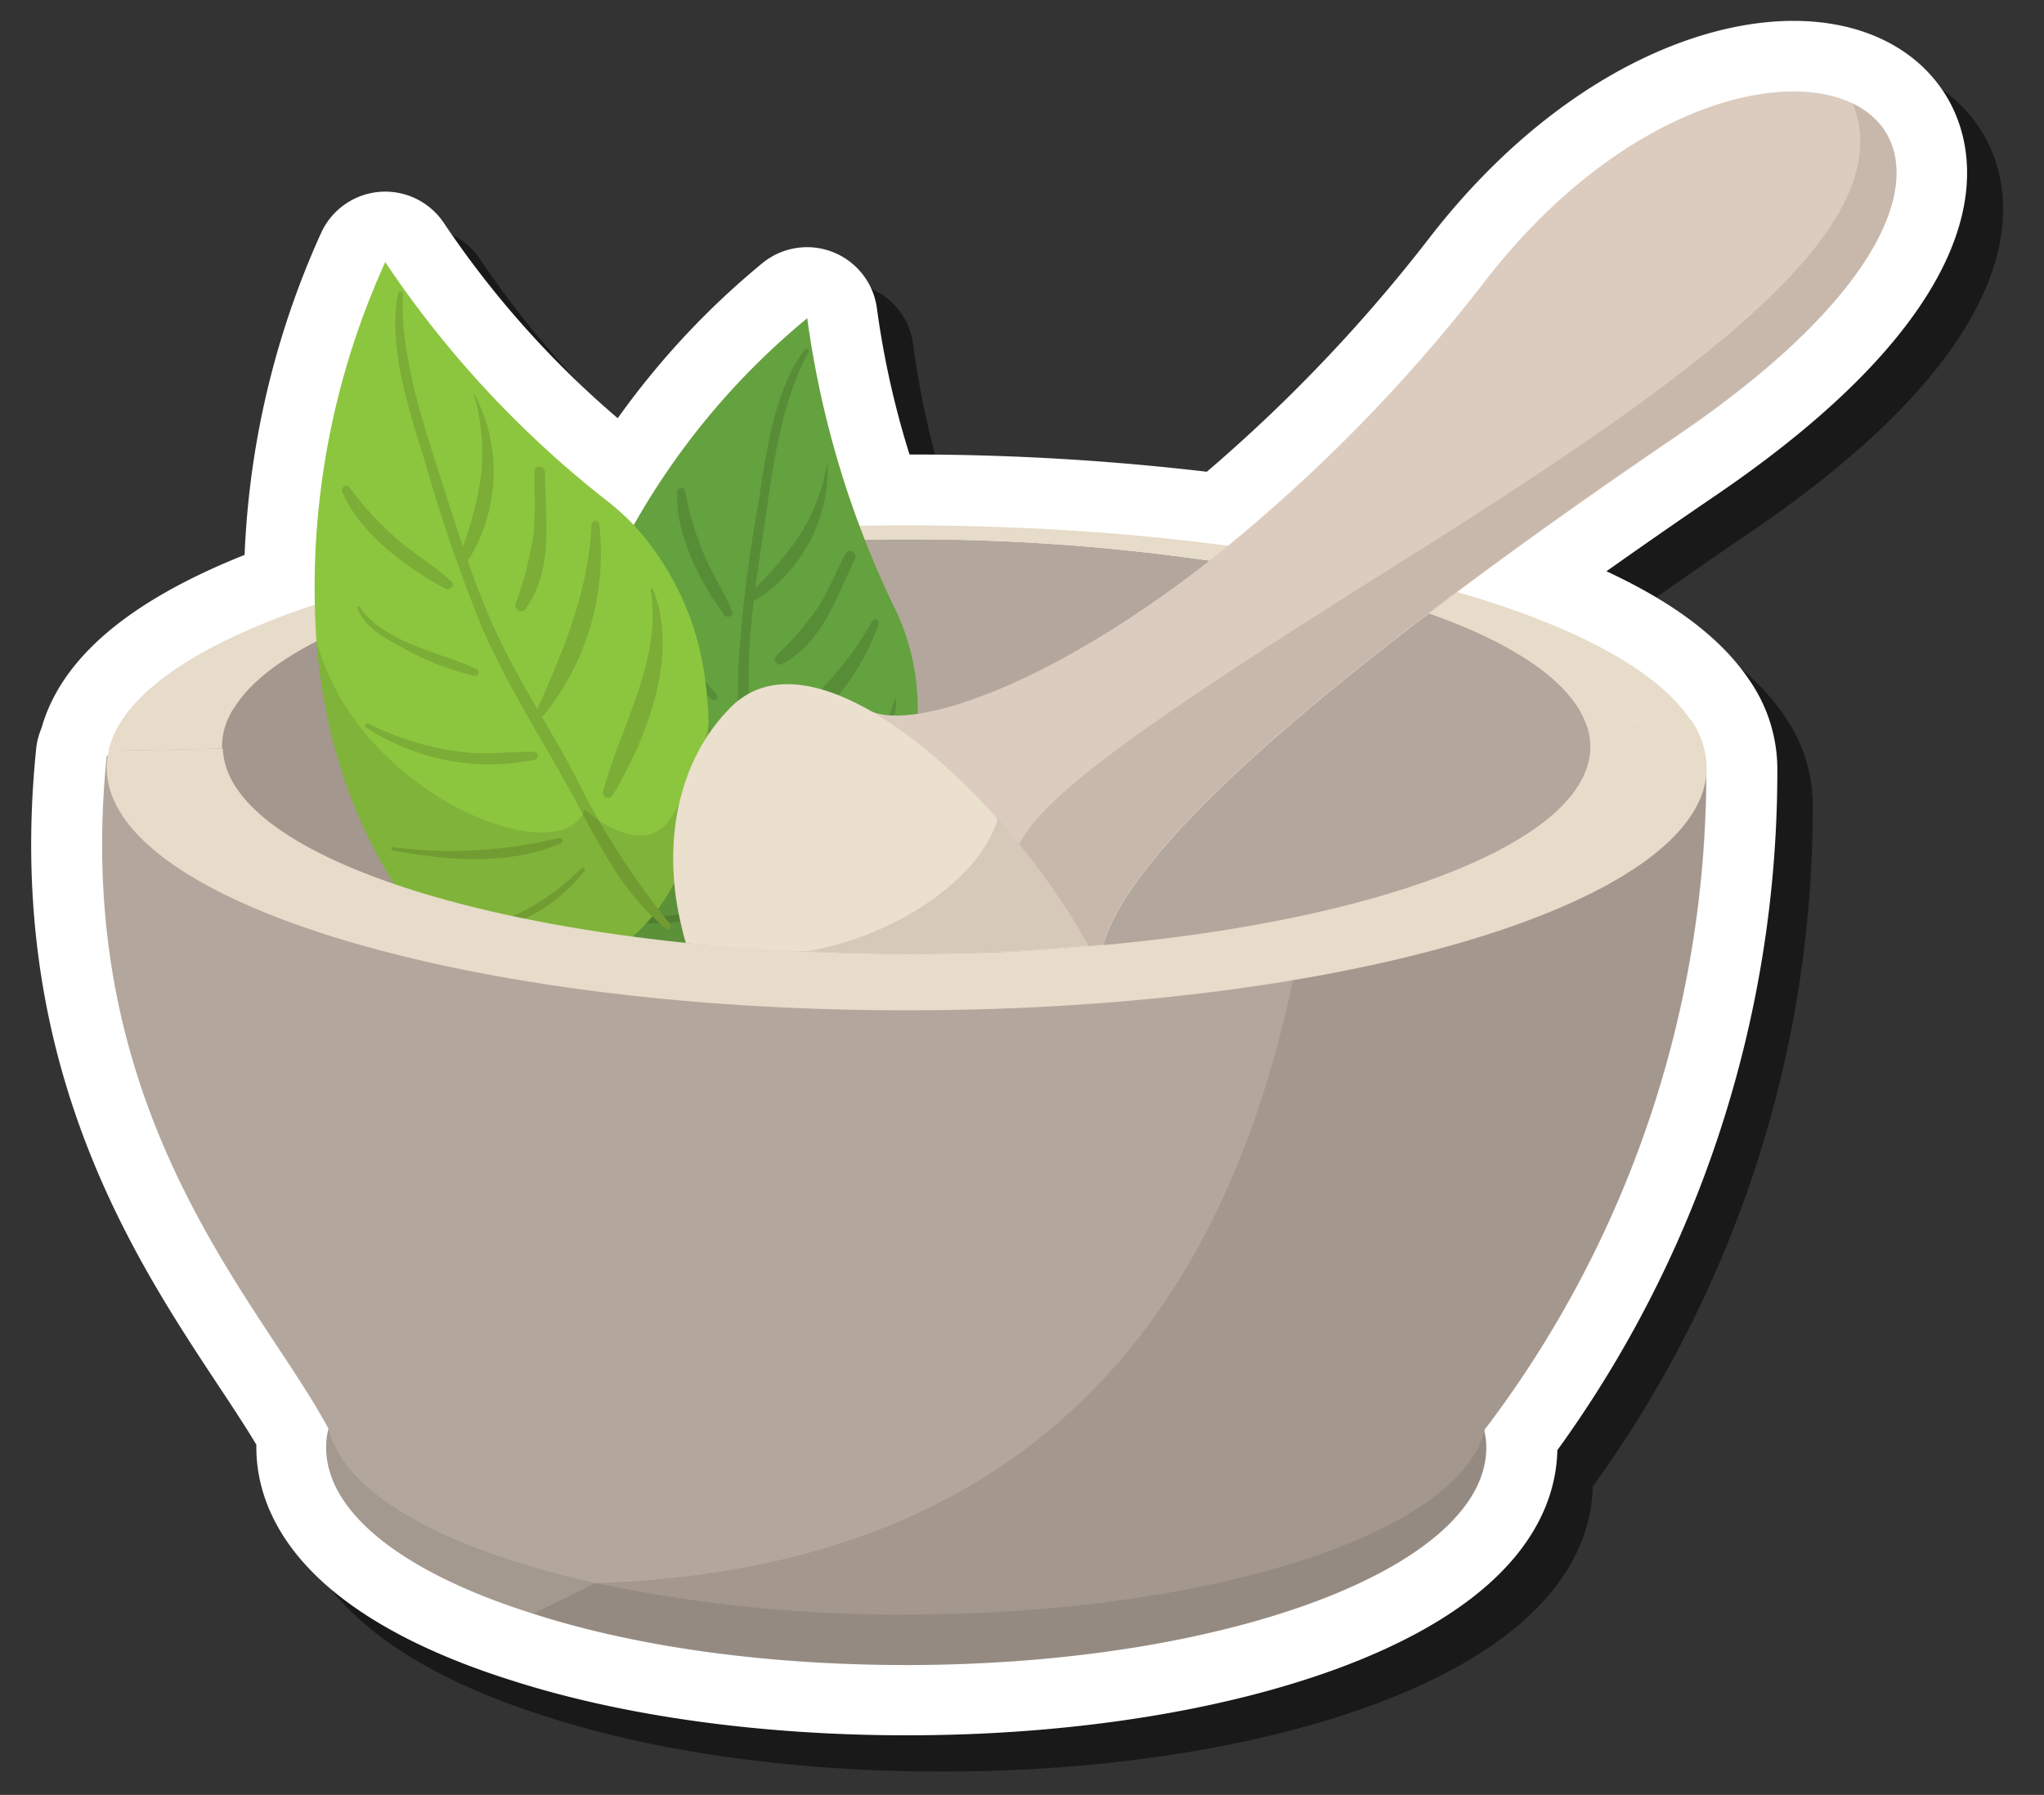 <svg id="Layer_1" data-name="Layer 1" xmlns="http://www.w3.org/2000/svg" width="217.53" height="190.98" viewBox="0 0 217.53 190.98">
  <rect x="0" y="0" width="217.53" height="190.98" fill="#333333" stroke="none"/>
  <defs>
    <style>
      .cls-1, .cls-2 {
        fill: none;
        stroke-linejoin: round;
        stroke-width: 15px;
      }

      .cls-1 {
        stroke: #000;
        opacity: 0.5;
      }

      .cls-2 {
        stroke: #fff;
      }

      .cls-3 {
        fill: #a3998f;
      }

      .cls-4 {
        fill: #b3a79d;
      }

      .cls-5 {
        fill: #1a0000;
        opacity: 0.1;
      }

      .cls-6 {
        fill: #e6dcc9;
      }

      .cls-7 {
        fill: #64a13f;
      }

      .cls-8 {
        fill: #578d37;
      }

      .cls-9 {
        fill: #8cc63f;
      }

      .cls-10 {
        fill: #7bad37;
      }

      .cls-11 {
        fill: #dbccbf;
      }

      .cls-12 {
        fill: #ebdfce;
      }
    </style>
  </defs>
  <g>
    <path class="cls-1" d="M201,14.85C193,11,176,15.6,162,33.59a174.52,174.52,0,0,1-27.43,28.3,261.31,261.31,0,0,0-34.29-2.18c-1.68,0-3.35,0-5,0a101.14,101.14,0,0,1-5.54-22.11,78.38,78.38,0,0,0-18.47,22,25.51,25.51,0,0,0-2.93-2.63A109.5,109.5,0,0,1,44.85,31.73a84.41,84.41,0,0,0-7.53,36.43c-12.52,4.17-20.59,9.6-21.94,15.58l-.09.47-.14.06C11.26,122.42,31.56,142.33,38.81,156v0a6.82,6.82,0,0,0-.23,1.86c0,7.11,8.53,13.47,22,17.69C71.27,179,85.15,181,100.28,181c34.1,0,61.73-10.38,61.73-23.16a6.82,6.82,0,0,0-.22-1.86v0a115.61,115.61,0,0,0,23.63-70.43h0a9.19,9.19,0,0,0-1.67-5.1c-3.51-5.3-12.38-10-24.8-13.6,6.68-5,14.42-10.5,23.33-16.57C208.05,32.73,209.55,19,201,14.85ZM132.6,63.47h0c-4.87-.72-10-1.29-15.46-1.68C122.55,62.18,127.73,62.75,132.6,63.47ZM37.52,72.08h0l-.9.47Zm-3.41,2A25,25,0,0,0,32,75.61,25,25,0,0,1,34.11,74.05Zm138.45,6.59Zm-.38-.84,0,0Zm-14.42-10c-.59-.23-1.18-.45-1.8-.67C156.58,69.3,157.18,69.52,157.76,69.75ZM169,76l-.16-.15Zm-.91-.75-.29-.22Zm-1-.77-.36-.25Zm-1.16-.77-.38-.23ZM164,72.63c-.24-.13-.47-.27-.72-.39C163.57,72.36,163.8,72.5,164,72.63Zm-1.41-.74-.83-.41Zm-1.53-.73-.94-.43Zm-1.62-.72L158.35,70Z"/>
    <path class="cls-2" d="M197.18,11c-8.05-3.89-25,.75-39,18.74a174.94,174.94,0,0,1-27.43,28.3,261.47,261.47,0,0,0-34.3-2.18c-1.68,0-3.34,0-5,0A101.55,101.55,0,0,1,85.89,33.8a78.39,78.39,0,0,0-18.46,22,26.37,26.37,0,0,0-2.93-2.63A109.72,109.72,0,0,1,41,27.89a84.4,84.4,0,0,0-7.53,36.42C21,68.49,12.89,73.91,11.54,79.9c0,.15-.06.31-.09.47l-.14.06C7.42,118.58,27.72,138.49,35,152.12v0a7.23,7.23,0,0,0-.22,1.86c0,7.11,8.53,13.47,22,17.69,10.71,3.44,24.6,5.47,39.73,5.47,34.1,0,61.73-10.39,61.73-23.16a7.23,7.23,0,0,0-.22-1.86v0a115.68,115.68,0,0,0,23.63-70.43h0a9.15,9.15,0,0,0-1.68-5.11c-3.5-5.29-12.37-10-24.79-13.59,6.68-5,14.42-10.5,23.33-16.57C204.21,28.89,205.71,15.12,197.18,11ZM128.76,59.63h0c-4.87-.72-10-1.29-15.46-1.68C118.71,58.34,123.89,58.91,128.76,59.63ZM33.68,68.24h0l-.9.47Zm-3.41,2a23.5,23.5,0,0,0-2.13,1.56A23.5,23.5,0,0,1,30.27,70.21ZM168.72,76.8h0Zm-.39-.84,0,0Zm-14.41-10c-.59-.23-1.19-.45-1.8-.67C152.73,65.46,153.33,65.68,153.92,65.91Zm11.25,6.23L165,72Zm-.91-.74-.29-.22Zm-1-.77-.37-.25Zm-1.16-.77-.38-.23Zm-1.85-1.08-.72-.39Zm-1.41-.73-.83-.41Zm-1.53-.74-.95-.42Zm-1.62-.71-1.13-.46Z"/>
    <g>
      <path class="cls-3" d="M158.17,154c0,12.77-27.63,23.16-61.73,23.16-15.13,0-29-2-39.73-5.47-13.44-4.22-22-10.58-22-17.69a7.23,7.23,0,0,1,.22-1.86v0c2.56-11.88,29.1-21.27,61.48-21.27a147,147,0,0,1,30.38,3c17.35,3.69,29.46,10.44,31.13,18.27v0A7.23,7.23,0,0,1,158.17,154Z"/>
      <path class="cls-4" d="M181.58,81.68A115.65,115.65,0,0,1,158,152.12v0c-2.59,11-29.13,19.66-61.51,19.66a154.7,154.7,0,0,1-33.15-3.36c-3.11-.69-6.06-1.47-8.78-2.36-11-3.53-18.27-8.44-19.55-13.94v0c-7.24-13.63-27.54-33.54-23.65-71.69C58.09,60.88,110.77,64,147.76,71.85A215.77,215.77,0,0,1,181.58,81.68Z"/>
      <path class="cls-5" d="M158,152.15a7.23,7.23,0,0,1,.22,1.86c0,12.77-27.63,23.16-61.73,23.16-15.13,0-29-2-39.73-5.47l6.58-3.25c34.29-1.08,53-16.24,63.53-34.6,8.19-14.33,11.41-30.6,13.11-43.71a38.12,38.12,0,0,1,7.83-18.29,215.77,215.77,0,0,1,33.82,9.83A115.65,115.65,0,0,1,158,152.12Z"/>
      <path class="cls-4" d="M169.25,79.43c0,10-21.86,18.41-51.82,21.13-.5,0-1,.08-1.55.14-3.06.25-6.19.47-9.39.61s-6.63.19-10,.19c-4.08,0-8-.11-11.94-.3s-7.8-.5-11.49-.86c-28.72-3-49.38-11.2-49.38-20.91S43.74,61.71,71.84,58.66v0a227.44,227.44,0,0,1,24.6-1.28,221.68,221.68,0,0,1,32.32,2.28,123.36,123.36,0,0,1,23.36,5.61C162.81,69,169.25,74,169.25,79.43Z"/>
      <path class="cls-6" d="M23.63,79.43c0-9.58,20.11-17.72,48.21-20.77v0a227.44,227.44,0,0,1,24.6-1.28,221.68,221.68,0,0,1,32.32,2.28,123.36,123.36,0,0,1,23.36,5.61c8.93,3.18,14.88,7.17,16.6,11.56l11.18-.23c-7.81-11.81-42.2-20.7-83.46-20.7-45,0-81.88,10.6-84.9,24l12.13-.24A2.23,2.23,0,0,1,23.63,79.43Z"/>
      <path class="cls-5" d="M84.5,101.2C50,99.47,23.63,90.39,23.63,79.43c0-9.58,20.11-17.72,48.21-20.77C66.45,68.29,63.79,86.9,84.5,101.2Z"/>
      <g>
        <path class="cls-7" d="M82,103.13a.81.81,0,0,1-.18.1.75.75,0,0,1-.17.1l-.47.22a15.59,15.59,0,0,1-16.44-2.06,11.7,11.7,0,0,1-4.14-6.2l-.15-.72a5.5,5.5,0,0,1-.15-.77c-.3-1.34-.5-2.68-.67-4a5.13,5.13,0,0,0-.05-.65c0-.27,0-.52-.07-.79a42.85,42.85,0,0,1-.1-6.5,21.64,21.64,0,0,1,.17-2.29A51.65,51.65,0,0,1,61.14,71a60.37,60.37,0,0,1,2.31-6.92,66.47,66.47,0,0,1,4-8.22,78.39,78.39,0,0,1,18.46-22,102.3,102.3,0,0,0,9.26,30.75C102.7,79.87,91.75,98.14,82,103.13Z"/>
        <path class="cls-8" d="M80.31,80.94c-.08,0-.2,0-.27,0,.14,2.21.32,4.42.37,6.66A78.11,78.11,0,0,0,82,103.13a17.76,17.76,0,0,0,.42,1.86.37.37,0,0,1-.17.37.3.3,0,0,1-.38-.12,17.15,17.15,0,0,1-.69-1.69,34.17,34.17,0,0,1-1.67-10.5c-.05-1-.07-2-.12-3-.25-6.46-1.09-12.94-.79-19.41a150,150,0,0,1,2.11-17.11c.82-5.26,1.66-12,4.94-16.33.17-.23.57,0,.39.25-2.63,4.84-3.6,10.94-4.39,16.36-.4,2.87-.87,5.8-1.27,8.73A33.4,33.4,0,0,0,85.08,57,20.35,20.35,0,0,0,88,49.39s.07,0,.07,0a16.48,16.48,0,0,1-7.54,14.39.56.56,0,0,1-.28,0,69.46,69.46,0,0,0-.59,7.87c0,2.81.12,5.61.32,8.42,5-4.12,9.68-8.24,12.86-14a.37.37,0,0,1,.67.3A25.41,25.41,0,0,1,80.31,80.94Z"/>
        <path class="cls-8" d="M75.17,59.56a32,32,0,0,1-2.27-7.34c-.09-.49-.79-.34-.82.11-.26,4.43,2.44,9.63,5,13.11.28.37,1,.17.84-.35C77.15,63.16,76,61.43,75.17,59.56Z"/>
        <path class="cls-8" d="M76.32,74c-2.58-3.2-7.1-6.37-7.72-10.65,0-.16-.26-.11-.27,0-.06,2.16,1,3.53,2.17,5.26a28.41,28.41,0,0,0,5.32,5.84A.35.35,0,0,0,76.32,74Z"/>
        <path class="cls-8" d="M77.82,83.79c-2.17-1.13-4.39-1.76-6.43-3.2a27.9,27.9,0,0,1-7.07-6.5c-.17-.23-.54,0-.39.23a22.3,22.3,0,0,0,13.59,10.2C77.94,84.61,78.24,84,77.82,83.79Z"/>
        <path class="cls-8" d="M76.31,92.52A44.59,44.59,0,0,1,61.1,86.17c-.17-.11-.31.15-.16.27,4.41,3.31,9.62,6.39,15.29,6.69A.31.31,0,0,0,76.31,92.52Z"/>
        <path class="cls-8" d="M77,96.2a22.42,22.42,0,0,1-11.82.85c-.35-.07-.51.46-.15.54a17.3,17.3,0,0,0,12.12-1A.2.2,0,0,0,77,96.2Z"/>
        <path class="cls-8" d="M90,58.89c-1,1.88-1.81,3.94-2.93,5.72a35.39,35.39,0,0,1-4.45,5.17.56.56,0,0,0,.67.87C87.62,68.23,89,63.54,91,59.43,91.26,58.81,90.35,58.27,90,58.89Z"/>
        <path class="cls-8" d="M95.22,74.49c-2,6.68-8.64,10.83-13,15.8-.36.41.1,1.13.61.8,5.55-3.6,12.09-9.57,12.57-16.57A.1.1,0,0,0,95.22,74.49Z"/>
      </g>
      <g>
        <path class="cls-9" d="M75.42,77v0a41.85,41.85,0,0,1-.3,5.53c-.05.4-.1.77-.15,1.17a35.71,35.71,0,0,1-2.13,7.92l-.38.89A22.26,22.26,0,0,1,70,96.75l-.25.32-.34.43h0a4.36,4.36,0,0,1-.59.67,15.88,15.88,0,0,1-4.08,3.32c-7,4.05-15.49,2.19-19.09-2.26C38,89.82,34.56,79,33.69,68.4A83.63,83.63,0,0,1,41,27.89,109.72,109.72,0,0,0,64.5,53.21a26.37,26.37,0,0,1,2.93,2.63,29.93,29.93,0,0,1,7.64,16.71c.05.47.13.92.15,1.39C75.34,75,75.39,76,75.42,77Z"/>
        <path class="cls-10" d="M63.77,55.78a.41.41,0,0,0-.81,0C62.63,62.9,60,69.11,57.19,75.44c-1.53-2.61-3-5.24-4.31-8a84.3,84.3,0,0,1-3.14-7.9.47.47,0,0,0,.25-.18,17.72,17.72,0,0,0,.47-17.47s-.07,0-.06,0a21.75,21.75,0,0,1,.79,8.75,36.48,36.48,0,0,1-1.93,7.51c-1-3-1.94-6-2.91-9-1.79-5.6-3.75-12-3.48-17.88a.26.26,0,0,0-.52,0C41.24,37,43.61,43.88,45.3,49.36a168.7,168.7,0,0,0,6.05,17.53c2.77,6.37,6.65,12.24,9.94,18.36,2.67,4.94,5.13,10,9.6,13.54.29.24.65-.21.42-.48A82.47,82.47,0,0,1,61.16,82.46c-1.11-2.12-2.32-4.19-3.52-6.25a.45.45,0,0,0,.27-.16A27.32,27.32,0,0,0,63.77,55.78Z"/>
        <path class="cls-10" d="M42.83,57.84a34,34,0,0,1-5.66-6c-.32-.42-.92,0-.74.5,1.84,4.4,6.9,8.15,11,10.3.44.23,1.08-.33.64-.73C46.45,60.38,44.55,59.24,42.83,57.84Z"/>
        <path class="cls-10" d="M50.75,71.21c-4-1.87-9.87-2.8-12.49-6.64-.1-.14-.31,0-.24.16,1,2.13,2.61,3,4.58,4.06a30.43,30.43,0,0,0,7.9,3.13A.38.38,0,0,0,50.75,71.21Z"/>
        <path class="cls-10" d="M56.85,80c-2.63-.06-5.07.38-7.73,0A30,30,0,0,1,39.22,77c-.27-.14-.53.23-.27.4A24,24,0,0,0,56.9,80.84C57.35,80.73,57.35,80,56.85,80Z"/>
        <path class="cls-10" d="M59.51,89.15a48.33,48.33,0,0,1-17.69,1c-.22,0-.23.3,0,.33,5.82,1.11,12.31,1.62,17.92-.76A.33.33,0,0,0,59.51,89.15Z"/>
        <path class="cls-10" d="M61.87,92.39a24,24,0,0,1-11,6.41c-.38.1-.27.69.11.6,4.67-1.09,8.22-3,11.23-6.72C62.35,92.48,62.05,92.22,61.87,92.39Z"/>
        <path class="cls-10" d="M56.87,50.16c0,2.27.13,4.67-.12,6.91a38.62,38.62,0,0,1-1.85,7.1A.6.6,0,0,0,56,64.7C59,60.34,58,55.18,58,50.25,58,49.51,56.88,49.42,56.87,50.16Z"/>
        <path class="cls-10" d="M69.25,62.79c1.23,7.39-3.22,14.54-5.07,21.4-.15.57.63,1,1,.48,3.65-6.1,7.15-15,4.3-22A.11.11,0,0,0,69.25,62.79Z"/>
      </g>
      <path class="cls-5" d="M82.25,105.36a.3.3,0,0,1-.38-.12,17.15,17.15,0,0,1-.69-1.69,15.59,15.59,0,0,1-16.44-2.06c-7,4.05-15.49,2.19-19.09-2.26C38,89.82,34.56,79,33.69,68.4a1.2,1.2,0,0,0,0-.17C37.36,81.91,52.93,90,59.51,88.36A3.73,3.73,0,0,0,61.74,87,1,1,0,0,0,62,86.7s0,0,0-.08a1.71,1.71,0,0,0,.23-.47,15.17,15.17,0,0,0,1.56,1.17c2,1.31,5.51,2.88,7.57-.23a25.88,25.88,0,0,0,2.14-4c.15-.38.3-.72.44-1.07a34.59,34.59,0,0,0,1.47-5c.1.32.77,2.87,1.69,6.42.07.35.17.7.27,1,.65,2.58,1.41,5.58,2.13,8.56.9,3.68,1.74,7.32,2.31,10.18C82,104,82.12,104.72,82.25,105.36Z"/>
      <path class="cls-5" d="M72.59,98.78a11.27,11.27,0,0,0,3.08,1.8L73,100.34A15,15,0,0,1,72.59,98.78Z"/>
      <path class="cls-11" d="M178.44,46.41c-10.28,7-19,13.25-26.32,18.83C128.6,83.09,119.24,94,117.43,100.56c-.5,0-1,.08-1.55.14-3.06.25-6.19.47-9.39.61l-1.22-.7C95.91,95.2,84.5,87.15,84.5,87.15l7.64-11.78c4,2.75,18.77-1.78,36.62-15.74a173.25,173.25,0,0,0,29.41-29.88c14-18,31-22.63,39-18.74C205.71,15.12,204.21,28.89,178.44,46.41Z"/>
      <path class="cls-12" d="M115.88,100.7c-6.19.52-12.69.8-19.44.8-3.61,0-7.16-.08-10.61-.25-.44,0-.88,0-1.33,0-3-.14-6-.37-8.83-.62L73,100.34a15,15,0,0,1-.42-1.56c-2.25-9-.42-17.94,5.22-23.55,6.64-6.63,18.85,1.28,28.38,11.92A74.68,74.68,0,0,1,115.88,100.7Z"/>
      <path class="cls-5" d="M197.18,11v0c5.19,13.05-15.6,28.44-48.56,49.1-28.3,17.72-37.54,24.69-40.15,29.71-.75-.91-1.5-1.81-2.28-2.69-2,6.74-11.44,12.63-20.36,14.1,3.45.17,7,.25,10.61.25q5.11,0,10-.21l0,0c3.2-.14,6.33-.36,9.39-.61.53-.06,1.05-.09,1.55-.14,1.81-6.53,11.17-17.47,34.69-35.32,7.33-5.58,16-11.83,26.32-18.83C204.21,28.89,205.71,15.12,197.18,11Z"/>
      <path class="cls-6" d="M168.72,76.8a7.14,7.14,0,0,1,.53,2.63c0,10-21.86,18.41-51.82,21.13-.5,0-1,.08-1.55.14-3.06.25-6.19.47-9.39.61s-6.63.19-10,.19c-4.08,0-8-.11-11.94-.3s-7.8-.5-11.49-.87c-28.48-2.94-49-11-49.34-20.67l-12.13.24a7.69,7.69,0,0,0-.23,1.78c0,14.26,38.12,25.82,85.13,25.82s85.14-11.56,85.14-25.82a9.18,9.18,0,0,0-1.68-5.11Z"/>
    </g>
  </g>
</svg>
